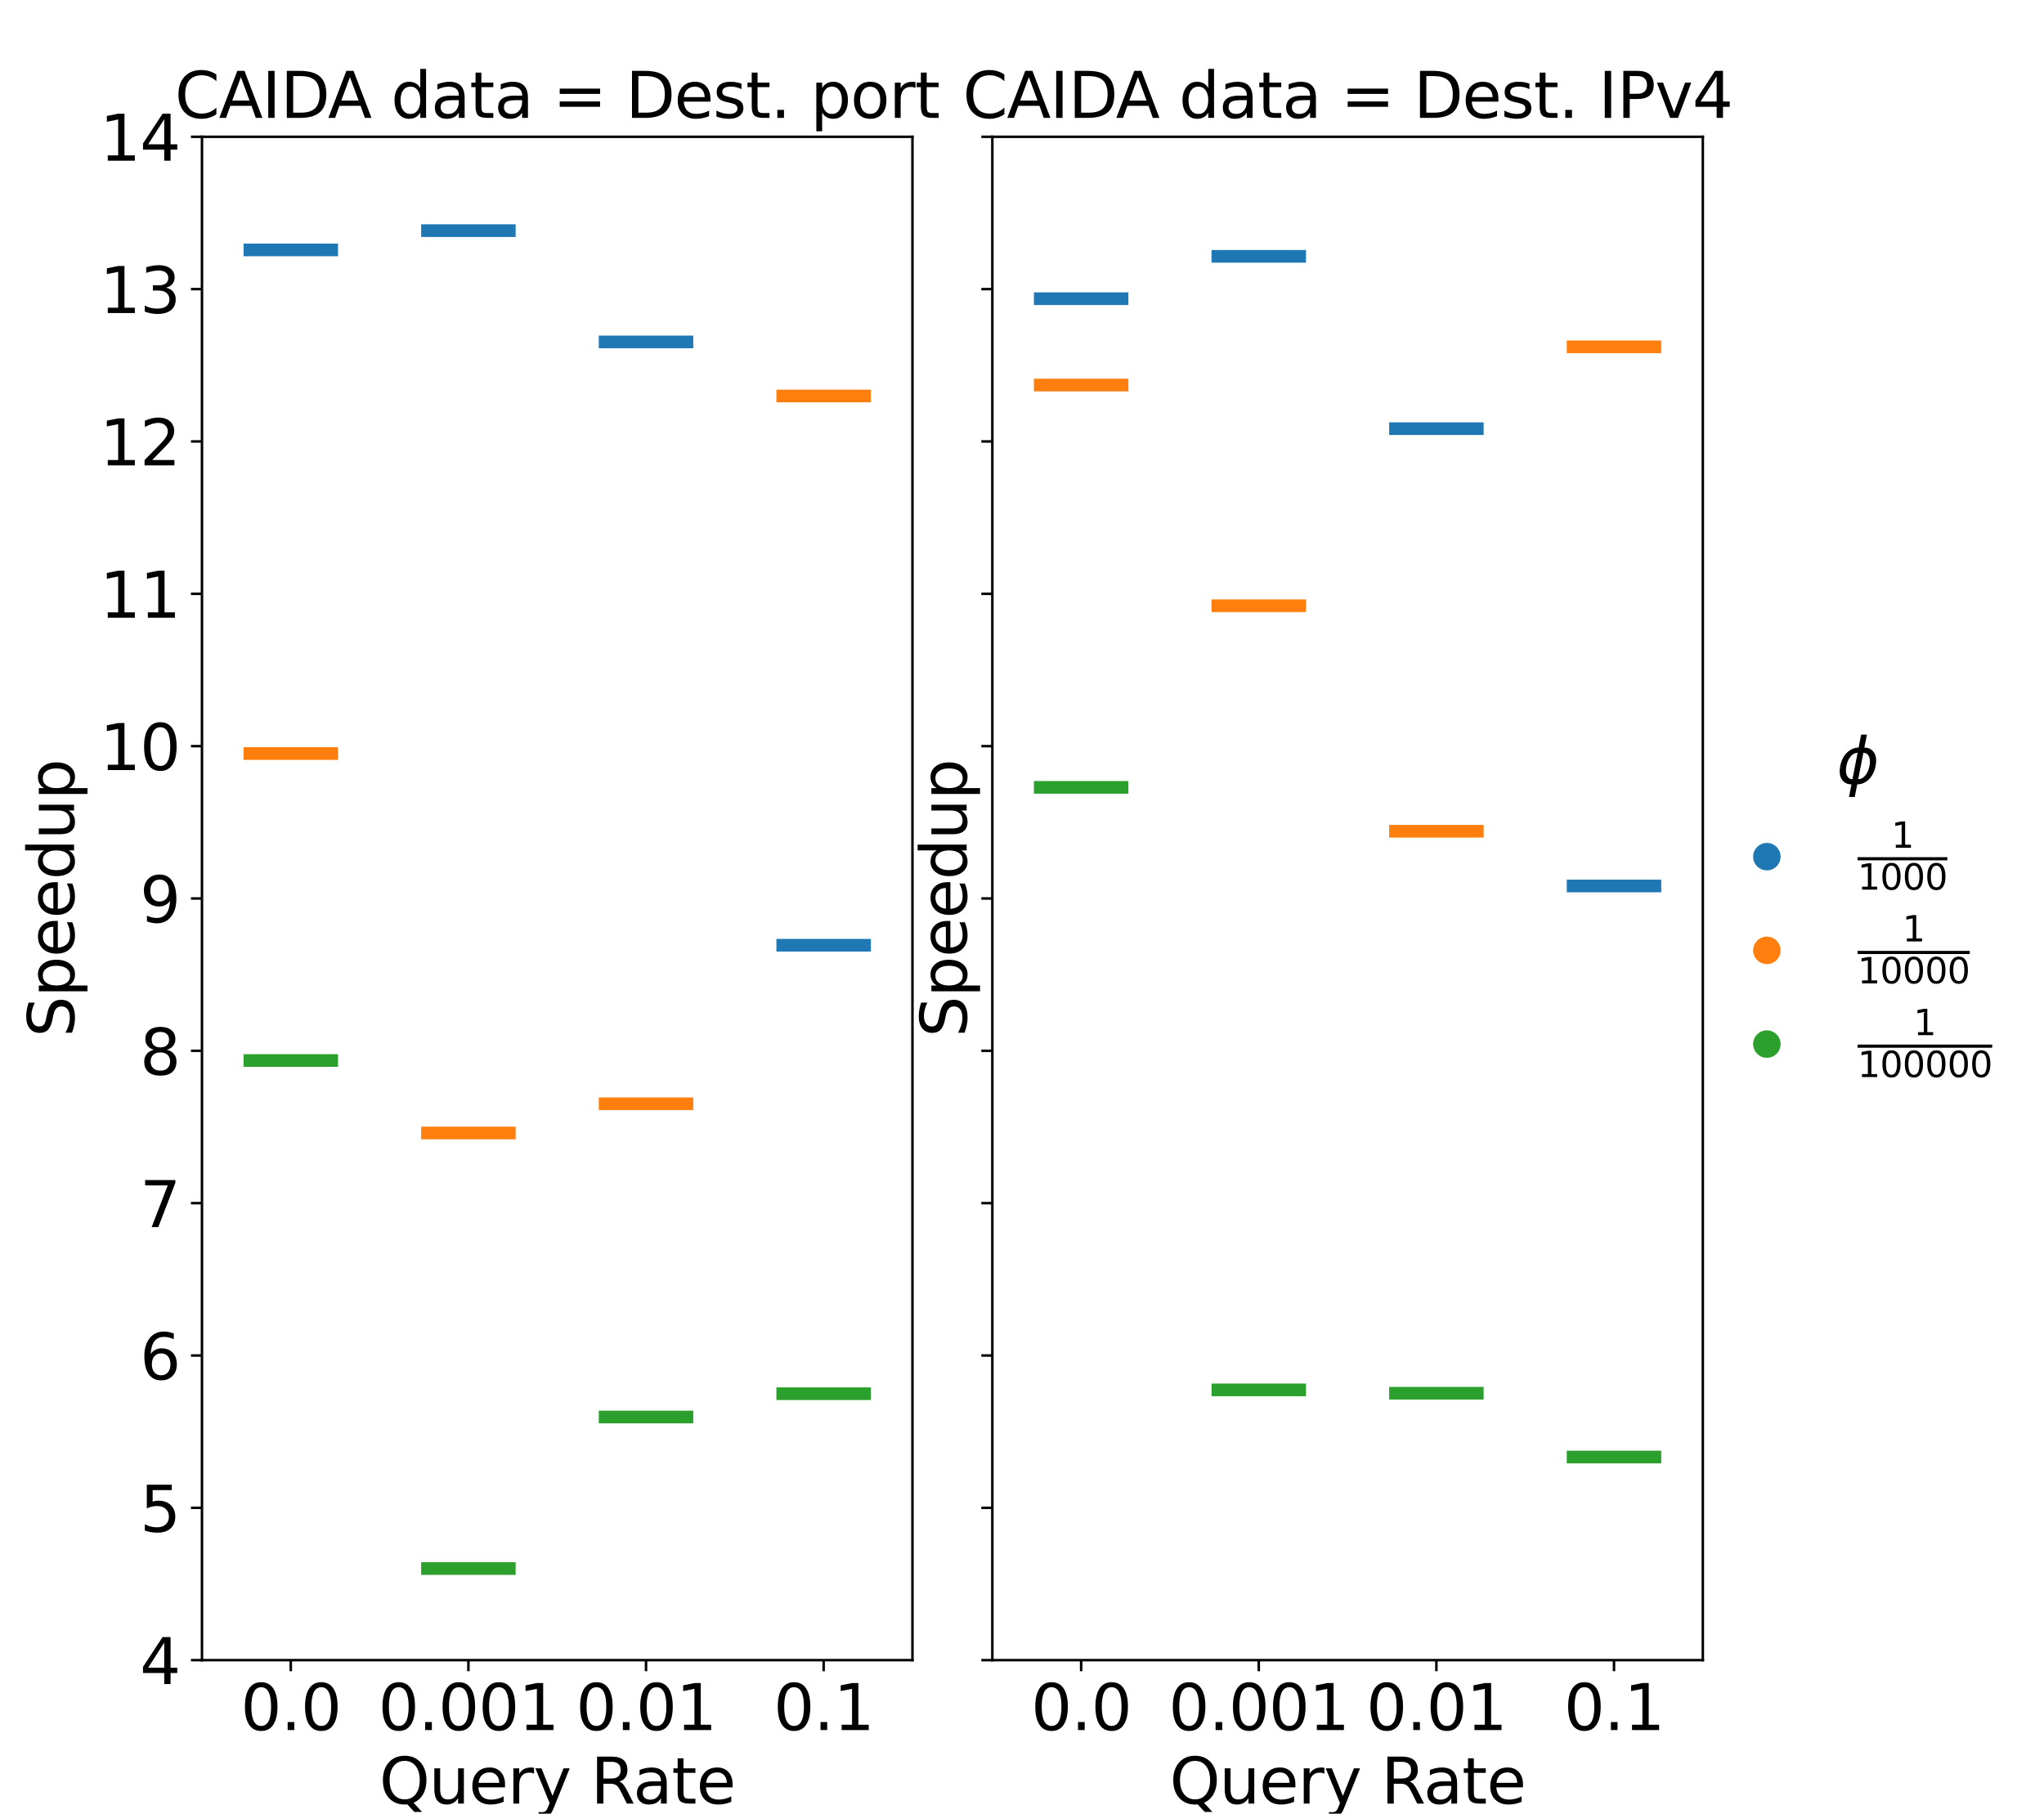 <?xml version="1.0" encoding="utf-8" standalone="no"?>
<!DOCTYPE svg PUBLIC "-//W3C//DTD SVG 1.1//EN"
  "http://www.w3.org/Graphics/SVG/1.1/DTD/svg11.dtd">
<svg height="576pt" version="1.1" viewBox="0 0 649.048 576" width="649.048pt" xmlns="http://www.w3.org/2000/svg" xmlns:xlink="http://www.w3.org/1999/xlink">
 <defs>
  <style type="text/css">*{stroke-linecap:butt;stroke-linejoin:round;}</style>
 </defs>
 <g id="figure_1">
  <g id="patch_1">
   <path d="M 0 576 
L 649.048 576 
L 649.048 0 
L 0 0 
z
" style="fill:#ffffff;"/>
  </g>
  <g id="axes_1">
   <g id="patch_2">
    <path d="M 64.134 527.24 
L 289.737 527.24 
L 289.737 43.44 
L 64.134 43.44 
z
" style="fill:#ffffff;"/>
   </g>
   <g id="PathCollection_1"/>
   <g id="PathCollection_2"/>
   <g id="PathCollection_3"/>
   <g id="matplotlib.axis_1">
    <g id="xtick_1">
     <g id="line2d_1">
      <defs>
       <path d="M 0 0 
L 0 3.5 
" id="mf0cfc878d3" style="stroke:#000000;stroke-width:0.8;"/>
      </defs>
      <g>
       <use style="stroke:#000000;stroke-width:0.8;" x="92.334" xlink:href="#mf0cfc878d3" y="527.24"/>
      </g>
     </g>
     <g id="text_1">
      <!-- 0.0 -->
      <g transform="translate(76.431 549.437)scale(0.2 -0.2)">
       <defs>
        <path d="M 2034 4250 
Q 1547 4250 1301 3770 
Q 1056 3291 1056 2328 
Q 1056 1369 1301 889 
Q 1547 409 2034 409 
Q 2525 409 2770 889 
Q 3016 1369 3016 2328 
Q 3016 3291 2770 3770 
Q 2525 4250 2034 4250 
z
M 2034 4750 
Q 2819 4750 3233 4129 
Q 3647 3509 3647 2328 
Q 3647 1150 3233 529 
Q 2819 -91 2034 -91 
Q 1250 -91 836 529 
Q 422 1150 422 2328 
Q 422 3509 836 4129 
Q 1250 4750 2034 4750 
z
" id="DejaVuSans-30" transform="scale(0.016)"/>
        <path d="M 684 794 
L 1344 794 
L 1344 0 
L 684 0 
L 684 794 
z
" id="DejaVuSans-2e" transform="scale(0.016)"/>
       </defs>
       <use xlink:href="#DejaVuSans-30"/>
       <use x="63.623" xlink:href="#DejaVuSans-2e"/>
       <use x="95.41" xlink:href="#DejaVuSans-30"/>
      </g>
     </g>
    </g>
    <g id="xtick_2">
     <g id="line2d_2">
      <g>
       <use style="stroke:#000000;stroke-width:0.8;" x="148.735" xlink:href="#mf0cfc878d3" y="527.24"/>
      </g>
     </g>
     <g id="text_2">
      <!-- 0.001 -->
      <g transform="translate(120.107 549.437)scale(0.2 -0.2)">
       <defs>
        <path d="M 794 531 
L 1825 531 
L 1825 4091 
L 703 3866 
L 703 4441 
L 1819 4666 
L 2450 4666 
L 2450 531 
L 3481 531 
L 3481 0 
L 794 0 
L 794 531 
z
" id="DejaVuSans-31" transform="scale(0.016)"/>
       </defs>
       <use xlink:href="#DejaVuSans-30"/>
       <use x="63.623" xlink:href="#DejaVuSans-2e"/>
       <use x="95.41" xlink:href="#DejaVuSans-30"/>
       <use x="159.033" xlink:href="#DejaVuSans-30"/>
       <use x="222.656" xlink:href="#DejaVuSans-31"/>
      </g>
     </g>
    </g>
    <g id="xtick_3">
     <g id="line2d_3">
      <g>
       <use style="stroke:#000000;stroke-width:0.8;" x="205.136" xlink:href="#mf0cfc878d3" y="527.24"/>
      </g>
     </g>
     <g id="text_3">
      <!-- 0.01 -->
      <g transform="translate(182.87 549.437)scale(0.2 -0.2)">
       <use xlink:href="#DejaVuSans-30"/>
       <use x="63.623" xlink:href="#DejaVuSans-2e"/>
       <use x="95.41" xlink:href="#DejaVuSans-30"/>
       <use x="159.033" xlink:href="#DejaVuSans-31"/>
      </g>
     </g>
    </g>
    <g id="xtick_4">
     <g id="line2d_4">
      <g>
       <use style="stroke:#000000;stroke-width:0.8;" x="261.537" xlink:href="#mf0cfc878d3" y="527.24"/>
      </g>
     </g>
     <g id="text_4">
      <!-- 0.1 -->
      <g transform="translate(245.634 549.437)scale(0.2 -0.2)">
       <use xlink:href="#DejaVuSans-30"/>
       <use x="63.623" xlink:href="#DejaVuSans-2e"/>
       <use x="95.41" xlink:href="#DejaVuSans-31"/>
      </g>
     </g>
    </g>
    <g id="text_5">
     <!-- Query Rate -->
     <g transform="translate(120.44 572.793)scale(0.2 -0.2)">
      <defs>
       <path d="M 2522 4238 
Q 1834 4238 1429 3725 
Q 1025 3213 1025 2328 
Q 1025 1447 1429 934 
Q 1834 422 2522 422 
Q 3209 422 3611 934 
Q 4013 1447 4013 2328 
Q 4013 3213 3611 3725 
Q 3209 4238 2522 4238 
z
M 3406 84 
L 4238 -825 
L 3475 -825 
L 2784 -78 
Q 2681 -84 2626 -87 
Q 2572 -91 2522 -91 
Q 1538 -91 948 567 
Q 359 1225 359 2328 
Q 359 3434 948 4092 
Q 1538 4750 2522 4750 
Q 3503 4750 4090 4092 
Q 4678 3434 4678 2328 
Q 4678 1516 4351 937 
Q 4025 359 3406 84 
z
" id="DejaVuSans-51" transform="scale(0.016)"/>
       <path d="M 544 1381 
L 544 3500 
L 1119 3500 
L 1119 1403 
Q 1119 906 1312 657 
Q 1506 409 1894 409 
Q 2359 409 2629 706 
Q 2900 1003 2900 1516 
L 2900 3500 
L 3475 3500 
L 3475 0 
L 2900 0 
L 2900 538 
Q 2691 219 2414 64 
Q 2138 -91 1772 -91 
Q 1169 -91 856 284 
Q 544 659 544 1381 
z
M 1991 3584 
L 1991 3584 
z
" id="DejaVuSans-75" transform="scale(0.016)"/>
       <path d="M 3597 1894 
L 3597 1613 
L 953 1613 
Q 991 1019 1311 708 
Q 1631 397 2203 397 
Q 2534 397 2845 478 
Q 3156 559 3463 722 
L 3463 178 
Q 3153 47 2828 -22 
Q 2503 -91 2169 -91 
Q 1331 -91 842 396 
Q 353 884 353 1716 
Q 353 2575 817 3079 
Q 1281 3584 2069 3584 
Q 2775 3584 3186 3129 
Q 3597 2675 3597 1894 
z
M 3022 2063 
Q 3016 2534 2758 2815 
Q 2500 3097 2075 3097 
Q 1594 3097 1305 2825 
Q 1016 2553 972 2059 
L 3022 2063 
z
" id="DejaVuSans-65" transform="scale(0.016)"/>
       <path d="M 2631 2963 
Q 2534 3019 2420 3045 
Q 2306 3072 2169 3072 
Q 1681 3072 1420 2755 
Q 1159 2438 1159 1844 
L 1159 0 
L 581 0 
L 581 3500 
L 1159 3500 
L 1159 2956 
Q 1341 3275 1631 3429 
Q 1922 3584 2338 3584 
Q 2397 3584 2469 3576 
Q 2541 3569 2628 3553 
L 2631 2963 
z
" id="DejaVuSans-72" transform="scale(0.016)"/>
       <path d="M 2059 -325 
Q 1816 -950 1584 -1140 
Q 1353 -1331 966 -1331 
L 506 -1331 
L 506 -850 
L 844 -850 
Q 1081 -850 1212 -737 
Q 1344 -625 1503 -206 
L 1606 56 
L 191 3500 
L 800 3500 
L 1894 763 
L 2988 3500 
L 3597 3500 
L 2059 -325 
z
" id="DejaVuSans-79" transform="scale(0.016)"/>
       <path id="DejaVuSans-20" transform="scale(0.016)"/>
       <path d="M 2841 2188 
Q 3044 2119 3236 1894 
Q 3428 1669 3622 1275 
L 4263 0 
L 3584 0 
L 2988 1197 
Q 2756 1666 2539 1819 
Q 2322 1972 1947 1972 
L 1259 1972 
L 1259 0 
L 628 0 
L 628 4666 
L 2053 4666 
Q 2853 4666 3247 4331 
Q 3641 3997 3641 3322 
Q 3641 2881 3436 2590 
Q 3231 2300 2841 2188 
z
M 1259 4147 
L 1259 2491 
L 2053 2491 
Q 2509 2491 2742 2702 
Q 2975 2913 2975 3322 
Q 2975 3731 2742 3939 
Q 2509 4147 2053 4147 
L 1259 4147 
z
" id="DejaVuSans-52" transform="scale(0.016)"/>
       <path d="M 2194 1759 
Q 1497 1759 1228 1600 
Q 959 1441 959 1056 
Q 959 750 1161 570 
Q 1363 391 1709 391 
Q 2188 391 2477 730 
Q 2766 1069 2766 1631 
L 2766 1759 
L 2194 1759 
z
M 3341 1997 
L 3341 0 
L 2766 0 
L 2766 531 
Q 2569 213 2275 61 
Q 1981 -91 1556 -91 
Q 1019 -91 701 211 
Q 384 513 384 1019 
Q 384 1609 779 1909 
Q 1175 2209 1959 2209 
L 2766 2209 
L 2766 2266 
Q 2766 2663 2505 2880 
Q 2244 3097 1772 3097 
Q 1472 3097 1187 3025 
Q 903 2953 641 2809 
L 641 3341 
Q 956 3463 1253 3523 
Q 1550 3584 1831 3584 
Q 2591 3584 2966 3190 
Q 3341 2797 3341 1997 
z
" id="DejaVuSans-61" transform="scale(0.016)"/>
       <path d="M 1172 4494 
L 1172 3500 
L 2356 3500 
L 2356 3053 
L 1172 3053 
L 1172 1153 
Q 1172 725 1289 603 
Q 1406 481 1766 481 
L 2356 481 
L 2356 0 
L 1766 0 
Q 1100 0 847 248 
Q 594 497 594 1153 
L 594 3053 
L 172 3053 
L 172 3500 
L 594 3500 
L 594 4494 
L 1172 4494 
z
" id="DejaVuSans-74" transform="scale(0.016)"/>
      </defs>
      <use xlink:href="#DejaVuSans-51"/>
      <use x="78.711" xlink:href="#DejaVuSans-75"/>
      <use x="142.09" xlink:href="#DejaVuSans-65"/>
      <use x="203.613" xlink:href="#DejaVuSans-72"/>
      <use x="244.727" xlink:href="#DejaVuSans-79"/>
      <use x="303.906" xlink:href="#DejaVuSans-20"/>
      <use x="335.693" xlink:href="#DejaVuSans-52"/>
      <use x="402.926" xlink:href="#DejaVuSans-61"/>
      <use x="464.205" xlink:href="#DejaVuSans-74"/>
      <use x="503.414" xlink:href="#DejaVuSans-65"/>
     </g>
    </g>
   </g>
   <g id="matplotlib.axis_2">
    <g id="ytick_1">
     <g id="line2d_5">
      <defs>
       <path d="M 0 0 
L -3.5 0 
" id="m66a2fab863" style="stroke:#000000;stroke-width:0.8;"/>
      </defs>
      <g>
       <use style="stroke:#000000;stroke-width:0.8;" x="64.134" xlink:href="#m66a2fab863" y="527.24"/>
      </g>
     </g>
     <g id="text_6">
      <!-- 4 -->
      <g transform="translate(44.409 534.838)scale(0.2 -0.2)">
       <defs>
        <path d="M 2419 4116 
L 825 1625 
L 2419 1625 
L 2419 4116 
z
M 2253 4666 
L 3047 4666 
L 3047 1625 
L 3713 1625 
L 3713 1100 
L 3047 1100 
L 3047 0 
L 2419 0 
L 2419 1100 
L 313 1100 
L 313 1709 
L 2253 4666 
z
" id="DejaVuSans-34" transform="scale(0.016)"/>
       </defs>
       <use xlink:href="#DejaVuSans-34"/>
      </g>
     </g>
    </g>
    <g id="ytick_2">
     <g id="line2d_6">
      <g>
       <use style="stroke:#000000;stroke-width:0.8;" x="64.134" xlink:href="#m66a2fab863" y="478.86"/>
      </g>
     </g>
     <g id="text_7">
      <!-- 5 -->
      <g transform="translate(44.409 486.458)scale(0.2 -0.2)">
       <defs>
        <path d="M 691 4666 
L 3169 4666 
L 3169 4134 
L 1269 4134 
L 1269 2991 
Q 1406 3038 1543 3061 
Q 1681 3084 1819 3084 
Q 2600 3084 3056 2656 
Q 3513 2228 3513 1497 
Q 3513 744 3044 326 
Q 2575 -91 1722 -91 
Q 1428 -91 1123 -41 
Q 819 9 494 109 
L 494 744 
Q 775 591 1075 516 
Q 1375 441 1709 441 
Q 2250 441 2565 725 
Q 2881 1009 2881 1497 
Q 2881 1984 2565 2268 
Q 2250 2553 1709 2553 
Q 1456 2553 1204 2497 
Q 953 2441 691 2322 
L 691 4666 
z
" id="DejaVuSans-35" transform="scale(0.016)"/>
       </defs>
       <use xlink:href="#DejaVuSans-35"/>
      </g>
     </g>
    </g>
    <g id="ytick_3">
     <g id="line2d_7">
      <g>
       <use style="stroke:#000000;stroke-width:0.8;" x="64.134" xlink:href="#m66a2fab863" y="430.48"/>
      </g>
     </g>
     <g id="text_8">
      <!-- 6 -->
      <g transform="translate(44.409 438.078)scale(0.2 -0.2)">
       <defs>
        <path d="M 2113 2584 
Q 1688 2584 1439 2293 
Q 1191 2003 1191 1497 
Q 1191 994 1439 701 
Q 1688 409 2113 409 
Q 2538 409 2786 701 
Q 3034 994 3034 1497 
Q 3034 2003 2786 2293 
Q 2538 2584 2113 2584 
z
M 3366 4563 
L 3366 3988 
Q 3128 4100 2886 4159 
Q 2644 4219 2406 4219 
Q 1781 4219 1451 3797 
Q 1122 3375 1075 2522 
Q 1259 2794 1537 2939 
Q 1816 3084 2150 3084 
Q 2853 3084 3261 2657 
Q 3669 2231 3669 1497 
Q 3669 778 3244 343 
Q 2819 -91 2113 -91 
Q 1303 -91 875 529 
Q 447 1150 447 2328 
Q 447 3434 972 4092 
Q 1497 4750 2381 4750 
Q 2619 4750 2861 4703 
Q 3103 4656 3366 4563 
z
" id="DejaVuSans-36" transform="scale(0.016)"/>
       </defs>
       <use xlink:href="#DejaVuSans-36"/>
      </g>
     </g>
    </g>
    <g id="ytick_4">
     <g id="line2d_8">
      <g>
       <use style="stroke:#000000;stroke-width:0.8;" x="64.134" xlink:href="#m66a2fab863" y="382.1"/>
      </g>
     </g>
     <g id="text_9">
      <!-- 7 -->
      <g transform="translate(44.409 389.698)scale(0.2 -0.2)">
       <defs>
        <path d="M 525 4666 
L 3525 4666 
L 3525 4397 
L 1831 0 
L 1172 0 
L 2766 4134 
L 525 4134 
L 525 4666 
z
" id="DejaVuSans-37" transform="scale(0.016)"/>
       </defs>
       <use xlink:href="#DejaVuSans-37"/>
      </g>
     </g>
    </g>
    <g id="ytick_5">
     <g id="line2d_9">
      <g>
       <use style="stroke:#000000;stroke-width:0.8;" x="64.134" xlink:href="#m66a2fab863" y="333.72"/>
      </g>
     </g>
     <g id="text_10">
      <!-- 8 -->
      <g transform="translate(44.409 341.318)scale(0.2 -0.2)">
       <defs>
        <path d="M 2034 2216 
Q 1584 2216 1326 1975 
Q 1069 1734 1069 1313 
Q 1069 891 1326 650 
Q 1584 409 2034 409 
Q 2484 409 2743 651 
Q 3003 894 3003 1313 
Q 3003 1734 2745 1975 
Q 2488 2216 2034 2216 
z
M 1403 2484 
Q 997 2584 770 2862 
Q 544 3141 544 3541 
Q 544 4100 942 4425 
Q 1341 4750 2034 4750 
Q 2731 4750 3128 4425 
Q 3525 4100 3525 3541 
Q 3525 3141 3298 2862 
Q 3072 2584 2669 2484 
Q 3125 2378 3379 2068 
Q 3634 1759 3634 1313 
Q 3634 634 3220 271 
Q 2806 -91 2034 -91 
Q 1263 -91 848 271 
Q 434 634 434 1313 
Q 434 1759 690 2068 
Q 947 2378 1403 2484 
z
M 1172 3481 
Q 1172 3119 1398 2916 
Q 1625 2713 2034 2713 
Q 2441 2713 2670 2916 
Q 2900 3119 2900 3481 
Q 2900 3844 2670 4047 
Q 2441 4250 2034 4250 
Q 1625 4250 1398 4047 
Q 1172 3844 1172 3481 
z
" id="DejaVuSans-38" transform="scale(0.016)"/>
       </defs>
       <use xlink:href="#DejaVuSans-38"/>
      </g>
     </g>
    </g>
    <g id="ytick_6">
     <g id="line2d_10">
      <g>
       <use style="stroke:#000000;stroke-width:0.8;" x="64.134" xlink:href="#m66a2fab863" y="285.34"/>
      </g>
     </g>
     <g id="text_11">
      <!-- 9 -->
      <g transform="translate(44.409 292.938)scale(0.2 -0.2)">
       <defs>
        <path d="M 703 97 
L 703 672 
Q 941 559 1184 500 
Q 1428 441 1663 441 
Q 2288 441 2617 861 
Q 2947 1281 2994 2138 
Q 2813 1869 2534 1725 
Q 2256 1581 1919 1581 
Q 1219 1581 811 2004 
Q 403 2428 403 3163 
Q 403 3881 828 4315 
Q 1253 4750 1959 4750 
Q 2769 4750 3195 4129 
Q 3622 3509 3622 2328 
Q 3622 1225 3098 567 
Q 2575 -91 1691 -91 
Q 1453 -91 1209 -44 
Q 966 3 703 97 
z
M 1959 2075 
Q 2384 2075 2632 2365 
Q 2881 2656 2881 3163 
Q 2881 3666 2632 3958 
Q 2384 4250 1959 4250 
Q 1534 4250 1286 3958 
Q 1038 3666 1038 3163 
Q 1038 2656 1286 2365 
Q 1534 2075 1959 2075 
z
" id="DejaVuSans-39" transform="scale(0.016)"/>
       </defs>
       <use xlink:href="#DejaVuSans-39"/>
      </g>
     </g>
    </g>
    <g id="ytick_7">
     <g id="line2d_11">
      <g>
       <use style="stroke:#000000;stroke-width:0.8;" x="64.134" xlink:href="#m66a2fab863" y="236.96"/>
      </g>
     </g>
     <g id="text_12">
      <!-- 10 -->
      <g transform="translate(31.684 244.558)scale(0.2 -0.2)">
       <use xlink:href="#DejaVuSans-31"/>
       <use x="63.623" xlink:href="#DejaVuSans-30"/>
      </g>
     </g>
    </g>
    <g id="ytick_8">
     <g id="line2d_12">
      <g>
       <use style="stroke:#000000;stroke-width:0.8;" x="64.134" xlink:href="#m66a2fab863" y="188.58"/>
      </g>
     </g>
     <g id="text_13">
      <!-- 11 -->
      <g transform="translate(31.684 196.178)scale(0.2 -0.2)">
       <use xlink:href="#DejaVuSans-31"/>
       <use x="63.623" xlink:href="#DejaVuSans-31"/>
      </g>
     </g>
    </g>
    <g id="ytick_9">
     <g id="line2d_13">
      <g>
       <use style="stroke:#000000;stroke-width:0.8;" x="64.134" xlink:href="#m66a2fab863" y="140.2"/>
      </g>
     </g>
     <g id="text_14">
      <!-- 12 -->
      <g transform="translate(31.684 147.798)scale(0.2 -0.2)">
       <defs>
        <path d="M 1228 531 
L 3431 531 
L 3431 0 
L 469 0 
L 469 531 
Q 828 903 1448 1529 
Q 2069 2156 2228 2338 
Q 2531 2678 2651 2914 
Q 2772 3150 2772 3378 
Q 2772 3750 2511 3984 
Q 2250 4219 1831 4219 
Q 1534 4219 1204 4116 
Q 875 4013 500 3803 
L 500 4441 
Q 881 4594 1212 4672 
Q 1544 4750 1819 4750 
Q 2544 4750 2975 4387 
Q 3406 4025 3406 3419 
Q 3406 3131 3298 2873 
Q 3191 2616 2906 2266 
Q 2828 2175 2409 1742 
Q 1991 1309 1228 531 
z
" id="DejaVuSans-32" transform="scale(0.016)"/>
       </defs>
       <use xlink:href="#DejaVuSans-31"/>
       <use x="63.623" xlink:href="#DejaVuSans-32"/>
      </g>
     </g>
    </g>
    <g id="ytick_10">
     <g id="line2d_14">
      <g>
       <use style="stroke:#000000;stroke-width:0.8;" x="64.134" xlink:href="#m66a2fab863" y="91.82"/>
      </g>
     </g>
     <g id="text_15">
      <!-- 13 -->
      <g transform="translate(31.684 99.418)scale(0.2 -0.2)">
       <defs>
        <path d="M 2597 2516 
Q 3050 2419 3304 2112 
Q 3559 1806 3559 1356 
Q 3559 666 3084 287 
Q 2609 -91 1734 -91 
Q 1441 -91 1130 -33 
Q 819 25 488 141 
L 488 750 
Q 750 597 1062 519 
Q 1375 441 1716 441 
Q 2309 441 2620 675 
Q 2931 909 2931 1356 
Q 2931 1769 2642 2001 
Q 2353 2234 1838 2234 
L 1294 2234 
L 1294 2753 
L 1863 2753 
Q 2328 2753 2575 2939 
Q 2822 3125 2822 3475 
Q 2822 3834 2567 4026 
Q 2313 4219 1838 4219 
Q 1578 4219 1281 4162 
Q 984 4106 628 3988 
L 628 4550 
Q 988 4650 1302 4700 
Q 1616 4750 1894 4750 
Q 2613 4750 3031 4423 
Q 3450 4097 3450 3541 
Q 3450 3153 3228 2886 
Q 3006 2619 2597 2516 
z
" id="DejaVuSans-33" transform="scale(0.016)"/>
       </defs>
       <use xlink:href="#DejaVuSans-31"/>
       <use x="63.623" xlink:href="#DejaVuSans-33"/>
      </g>
     </g>
    </g>
    <g id="ytick_11">
     <g id="line2d_15">
      <g>
       <use style="stroke:#000000;stroke-width:0.8;" x="64.134" xlink:href="#m66a2fab863" y="43.44"/>
      </g>
     </g>
     <g id="text_16">
      <!-- 14 -->
      <g transform="translate(31.684 51.038)scale(0.2 -0.2)">
       <use xlink:href="#DejaVuSans-31"/>
       <use x="63.623" xlink:href="#DejaVuSans-34"/>
      </g>
     </g>
    </g>
    <g id="text_17">
     <!-- Speedup -->
     <g transform="translate(23.524 329.377)rotate(-90)scale(0.2 -0.2)">
      <defs>
       <path d="M 3425 4513 
L 3425 3897 
Q 3066 4069 2747 4153 
Q 2428 4238 2131 4238 
Q 1616 4238 1336 4038 
Q 1056 3838 1056 3469 
Q 1056 3159 1242 3001 
Q 1428 2844 1947 2747 
L 2328 2669 
Q 3034 2534 3370 2195 
Q 3706 1856 3706 1288 
Q 3706 609 3251 259 
Q 2797 -91 1919 -91 
Q 1588 -91 1214 -16 
Q 841 59 441 206 
L 441 856 
Q 825 641 1194 531 
Q 1563 422 1919 422 
Q 2459 422 2753 634 
Q 3047 847 3047 1241 
Q 3047 1584 2836 1778 
Q 2625 1972 2144 2069 
L 1759 2144 
Q 1053 2284 737 2584 
Q 422 2884 422 3419 
Q 422 4038 858 4394 
Q 1294 4750 2059 4750 
Q 2388 4750 2728 4690 
Q 3069 4631 3425 4513 
z
" id="DejaVuSans-53" transform="scale(0.016)"/>
       <path d="M 1159 525 
L 1159 -1331 
L 581 -1331 
L 581 3500 
L 1159 3500 
L 1159 2969 
Q 1341 3281 1617 3432 
Q 1894 3584 2278 3584 
Q 2916 3584 3314 3078 
Q 3713 2572 3713 1747 
Q 3713 922 3314 415 
Q 2916 -91 2278 -91 
Q 1894 -91 1617 61 
Q 1341 213 1159 525 
z
M 3116 1747 
Q 3116 2381 2855 2742 
Q 2594 3103 2138 3103 
Q 1681 3103 1420 2742 
Q 1159 2381 1159 1747 
Q 1159 1113 1420 752 
Q 1681 391 2138 391 
Q 2594 391 2855 752 
Q 3116 1113 3116 1747 
z
" id="DejaVuSans-70" transform="scale(0.016)"/>
       <path d="M 2906 2969 
L 2906 4863 
L 3481 4863 
L 3481 0 
L 2906 0 
L 2906 525 
Q 2725 213 2448 61 
Q 2172 -91 1784 -91 
Q 1150 -91 751 415 
Q 353 922 353 1747 
Q 353 2572 751 3078 
Q 1150 3584 1784 3584 
Q 2172 3584 2448 3432 
Q 2725 3281 2906 2969 
z
M 947 1747 
Q 947 1113 1208 752 
Q 1469 391 1925 391 
Q 2381 391 2643 752 
Q 2906 1113 2906 1747 
Q 2906 2381 2643 2742 
Q 2381 3103 1925 3103 
Q 1469 3103 1208 2742 
Q 947 2381 947 1747 
z
" id="DejaVuSans-64" transform="scale(0.016)"/>
      </defs>
      <use xlink:href="#DejaVuSans-53"/>
      <use x="63.477" xlink:href="#DejaVuSans-70"/>
      <use x="126.953" xlink:href="#DejaVuSans-65"/>
      <use x="188.477" xlink:href="#DejaVuSans-65"/>
      <use x="250" xlink:href="#DejaVuSans-64"/>
      <use x="313.477" xlink:href="#DejaVuSans-75"/>
      <use x="376.855" xlink:href="#DejaVuSans-70"/>
     </g>
    </g>
   </g>
   <g id="patch_3">
    <path d="M 64.134 527.24 
L 64.134 43.44 
" style="fill:none;stroke:#000000;stroke-linecap:square;stroke-linejoin:miter;stroke-width:0.8;"/>
   </g>
   <g id="patch_4">
    <path d="M 289.737 527.24 
L 289.737 43.44 
" style="fill:none;stroke:#000000;stroke-linecap:square;stroke-linejoin:miter;stroke-width:0.8;"/>
   </g>
   <g id="patch_5">
    <path d="M 64.134 527.24 
L 289.737 527.24 
" style="fill:none;stroke:#000000;stroke-linecap:square;stroke-linejoin:miter;stroke-width:0.8;"/>
   </g>
   <g id="patch_6">
    <path d="M 64.134 43.44 
L 289.737 43.44 
" style="fill:none;stroke:#000000;stroke-linecap:square;stroke-linejoin:miter;stroke-width:0.8;"/>
   </g>
   <g id="PathCollection_4">
    <path clip-path="url(#p183ca35ba1)" d="M 107.334 77.354 
L 107.334 81.376 
L 77.334 81.376 
L 77.334 77.354 
L 107.334 77.354 
z
" style="fill:#1f77b4;"/>
    <path clip-path="url(#p183ca35ba1)" d="M 107.334 237.301 
L 107.334 241.324 
L 77.334 241.324 
L 77.334 237.301 
L 107.334 237.301 
z
" style="fill:#ff7f0e;"/>
    <path clip-path="url(#p183ca35ba1)" d="M 107.334 334.79 
L 107.334 338.813 
L 77.334 338.813 
L 77.334 334.79 
L 107.334 334.79 
z
" style="fill:#2ca02c;"/>
   </g>
   <g id="PathCollection_5">
    <path clip-path="url(#p183ca35ba1)" d="M 163.735 71.238 
L 163.735 75.261 
L 133.735 75.261 
L 133.735 71.238 
L 163.735 71.238 
z
" style="fill:#1f77b4;"/>
    <path clip-path="url(#p183ca35ba1)" d="M 163.735 357.806 
L 163.735 361.829 
L 133.735 361.829 
L 133.735 357.806 
L 163.735 357.806 
z
" style="fill:#ff7f0e;"/>
    <path clip-path="url(#p183ca35ba1)" d="M 163.735 496.131 
L 163.735 500.154 
L 133.735 500.154 
L 133.735 496.131 
L 163.735 496.131 
z
" style="fill:#2ca02c;"/>
   </g>
   <g id="PathCollection_6">
    <path clip-path="url(#p183ca35ba1)" d="M 220.136 106.579 
L 220.136 110.602 
L 190.136 110.602 
L 190.136 106.579 
L 220.136 106.579 
z
" style="fill:#1f77b4;"/>
    <path clip-path="url(#p183ca35ba1)" d="M 220.136 348.533 
L 220.136 352.555 
L 190.136 352.555 
L 190.136 348.533 
L 220.136 348.533 
z
" style="fill:#ff7f0e;"/>
    <path clip-path="url(#p183ca35ba1)" d="M 220.136 448.01 
L 220.136 452.032 
L 190.136 452.032 
L 190.136 448.01 
L 220.136 448.01 
z
" style="fill:#2ca02c;"/>
   </g>
   <g id="PathCollection_7">
    <path clip-path="url(#p183ca35ba1)" d="M 276.537 298.177 
L 276.537 302.2 
L 246.537 302.2 
L 246.537 298.177 
L 276.537 298.177 
z
" style="fill:#1f77b4;"/>
    <path clip-path="url(#p183ca35ba1)" d="M 276.537 123.744 
L 276.537 127.767 
L 246.537 127.767 
L 246.537 123.744 
L 276.537 123.744 
z
" style="fill:#ff7f0e;"/>
    <path clip-path="url(#p183ca35ba1)" d="M 276.537 440.606 
L 276.537 444.628 
L 246.537 444.628 
L 246.537 440.606 
L 276.537 440.606 
z
" style="fill:#2ca02c;"/>
   </g>
   <g id="text_18">
    <!-- CAIDA data = Dest. port -->
    <g transform="translate(55.52 37.44)scale(0.2 -0.2)">
     <defs>
      <path d="M 4122 4306 
L 4122 3641 
Q 3803 3938 3442 4084 
Q 3081 4231 2675 4231 
Q 1875 4231 1450 3742 
Q 1025 3253 1025 2328 
Q 1025 1406 1450 917 
Q 1875 428 2675 428 
Q 3081 428 3442 575 
Q 3803 722 4122 1019 
L 4122 359 
Q 3791 134 3420 21 
Q 3050 -91 2638 -91 
Q 1578 -91 968 557 
Q 359 1206 359 2328 
Q 359 3453 968 4101 
Q 1578 4750 2638 4750 
Q 3056 4750 3426 4639 
Q 3797 4528 4122 4306 
z
" id="DejaVuSans-43" transform="scale(0.016)"/>
      <path d="M 2188 4044 
L 1331 1722 
L 3047 1722 
L 2188 4044 
z
M 1831 4666 
L 2547 4666 
L 4325 0 
L 3669 0 
L 3244 1197 
L 1141 1197 
L 716 0 
L 50 0 
L 1831 4666 
z
" id="DejaVuSans-41" transform="scale(0.016)"/>
      <path d="M 628 4666 
L 1259 4666 
L 1259 0 
L 628 0 
L 628 4666 
z
" id="DejaVuSans-49" transform="scale(0.016)"/>
      <path d="M 1259 4147 
L 1259 519 
L 2022 519 
Q 2988 519 3436 956 
Q 3884 1394 3884 2338 
Q 3884 3275 3436 3711 
Q 2988 4147 2022 4147 
L 1259 4147 
z
M 628 4666 
L 1925 4666 
Q 3281 4666 3915 4102 
Q 4550 3538 4550 2338 
Q 4550 1131 3912 565 
Q 3275 0 1925 0 
L 628 0 
L 628 4666 
z
" id="DejaVuSans-44" transform="scale(0.016)"/>
      <path d="M 678 2906 
L 4684 2906 
L 4684 2381 
L 678 2381 
L 678 2906 
z
M 678 1631 
L 4684 1631 
L 4684 1100 
L 678 1100 
L 678 1631 
z
" id="DejaVuSans-3d" transform="scale(0.016)"/>
      <path d="M 2834 3397 
L 2834 2853 
Q 2591 2978 2328 3040 
Q 2066 3103 1784 3103 
Q 1356 3103 1142 2972 
Q 928 2841 928 2578 
Q 928 2378 1081 2264 
Q 1234 2150 1697 2047 
L 1894 2003 
Q 2506 1872 2764 1633 
Q 3022 1394 3022 966 
Q 3022 478 2636 193 
Q 2250 -91 1575 -91 
Q 1294 -91 989 -36 
Q 684 19 347 128 
L 347 722 
Q 666 556 975 473 
Q 1284 391 1588 391 
Q 1994 391 2212 530 
Q 2431 669 2431 922 
Q 2431 1156 2273 1281 
Q 2116 1406 1581 1522 
L 1381 1569 
Q 847 1681 609 1914 
Q 372 2147 372 2553 
Q 372 3047 722 3315 
Q 1072 3584 1716 3584 
Q 2034 3584 2315 3537 
Q 2597 3491 2834 3397 
z
" id="DejaVuSans-73" transform="scale(0.016)"/>
      <path d="M 1959 3097 
Q 1497 3097 1228 2736 
Q 959 2375 959 1747 
Q 959 1119 1226 758 
Q 1494 397 1959 397 
Q 2419 397 2687 759 
Q 2956 1122 2956 1747 
Q 2956 2369 2687 2733 
Q 2419 3097 1959 3097 
z
M 1959 3584 
Q 2709 3584 3137 3096 
Q 3566 2609 3566 1747 
Q 3566 888 3137 398 
Q 2709 -91 1959 -91 
Q 1206 -91 779 398 
Q 353 888 353 1747 
Q 353 2609 779 3096 
Q 1206 3584 1959 3584 
z
" id="DejaVuSans-6f" transform="scale(0.016)"/>
     </defs>
     <use xlink:href="#DejaVuSans-43"/>
     <use x="69.824" xlink:href="#DejaVuSans-41"/>
     <use x="138.232" xlink:href="#DejaVuSans-49"/>
     <use x="167.725" xlink:href="#DejaVuSans-44"/>
     <use x="242.977" xlink:href="#DejaVuSans-41"/>
     <use x="311.385" xlink:href="#DejaVuSans-20"/>
     <use x="343.172" xlink:href="#DejaVuSans-64"/>
     <use x="406.648" xlink:href="#DejaVuSans-61"/>
     <use x="467.928" xlink:href="#DejaVuSans-74"/>
     <use x="507.137" xlink:href="#DejaVuSans-61"/>
     <use x="568.416" xlink:href="#DejaVuSans-20"/>
     <use x="600.203" xlink:href="#DejaVuSans-3d"/>
     <use x="683.992" xlink:href="#DejaVuSans-20"/>
     <use x="715.779" xlink:href="#DejaVuSans-44"/>
     <use x="792.781" xlink:href="#DejaVuSans-65"/>
     <use x="854.305" xlink:href="#DejaVuSans-73"/>
     <use x="906.404" xlink:href="#DejaVuSans-74"/>
     <use x="945.613" xlink:href="#DejaVuSans-2e"/>
     <use x="977.4" xlink:href="#DejaVuSans-20"/>
     <use x="1009.188" xlink:href="#DejaVuSans-70"/>
     <use x="1072.664" xlink:href="#DejaVuSans-6f"/>
     <use x="1133.846" xlink:href="#DejaVuSans-72"/>
     <use x="1174.959" xlink:href="#DejaVuSans-74"/>
    </g>
   </g>
  </g>
  <g id="axes_2">
   <g id="patch_7">
    <path d="M 315.106 527.24 
L 540.71 527.24 
L 540.71 43.44 
L 315.106 43.44 
z
" style="fill:#ffffff;"/>
   </g>
   <g id="PathCollection_8"/>
   <g id="PathCollection_9"/>
   <g id="PathCollection_10"/>
   <g id="matplotlib.axis_3">
    <g id="xtick_5">
     <g id="line2d_16">
      <g>
       <use style="stroke:#000000;stroke-width:0.8;" x="343.306" xlink:href="#mf0cfc878d3" y="527.24"/>
      </g>
     </g>
     <g id="text_19">
      <!-- 0.0 -->
      <g transform="translate(327.403 549.437)scale(0.2 -0.2)">
       <use xlink:href="#DejaVuSans-30"/>
       <use x="63.623" xlink:href="#DejaVuSans-2e"/>
       <use x="95.41" xlink:href="#DejaVuSans-30"/>
      </g>
     </g>
    </g>
    <g id="xtick_6">
     <g id="line2d_17">
      <g>
       <use style="stroke:#000000;stroke-width:0.8;" x="399.707" xlink:href="#mf0cfc878d3" y="527.24"/>
      </g>
     </g>
     <g id="text_20">
      <!-- 0.001 -->
      <g transform="translate(371.079 549.437)scale(0.2 -0.2)">
       <use xlink:href="#DejaVuSans-30"/>
       <use x="63.623" xlink:href="#DejaVuSans-2e"/>
       <use x="95.41" xlink:href="#DejaVuSans-30"/>
       <use x="159.033" xlink:href="#DejaVuSans-30"/>
       <use x="222.656" xlink:href="#DejaVuSans-31"/>
      </g>
     </g>
    </g>
    <g id="xtick_7">
     <g id="line2d_18">
      <g>
       <use style="stroke:#000000;stroke-width:0.8;" x="456.108" xlink:href="#mf0cfc878d3" y="527.24"/>
      </g>
     </g>
     <g id="text_21">
      <!-- 0.01 -->
      <g transform="translate(433.843 549.437)scale(0.2 -0.2)">
       <use xlink:href="#DejaVuSans-30"/>
       <use x="63.623" xlink:href="#DejaVuSans-2e"/>
       <use x="95.41" xlink:href="#DejaVuSans-30"/>
       <use x="159.033" xlink:href="#DejaVuSans-31"/>
      </g>
     </g>
    </g>
    <g id="xtick_8">
     <g id="line2d_19">
      <g>
       <use style="stroke:#000000;stroke-width:0.8;" x="512.509" xlink:href="#mf0cfc878d3" y="527.24"/>
      </g>
     </g>
     <g id="text_22">
      <!-- 0.1 -->
      <g transform="translate(496.606 549.437)scale(0.2 -0.2)">
       <use xlink:href="#DejaVuSans-30"/>
       <use x="63.623" xlink:href="#DejaVuSans-2e"/>
       <use x="95.41" xlink:href="#DejaVuSans-31"/>
      </g>
     </g>
    </g>
    <g id="text_23">
     <!-- Query Rate -->
     <g transform="translate(371.412 572.793)scale(0.2 -0.2)">
      <use xlink:href="#DejaVuSans-51"/>
      <use x="78.711" xlink:href="#DejaVuSans-75"/>
      <use x="142.09" xlink:href="#DejaVuSans-65"/>
      <use x="203.613" xlink:href="#DejaVuSans-72"/>
      <use x="244.727" xlink:href="#DejaVuSans-79"/>
      <use x="303.906" xlink:href="#DejaVuSans-20"/>
      <use x="335.693" xlink:href="#DejaVuSans-52"/>
      <use x="402.926" xlink:href="#DejaVuSans-61"/>
      <use x="464.205" xlink:href="#DejaVuSans-74"/>
      <use x="503.414" xlink:href="#DejaVuSans-65"/>
     </g>
    </g>
   </g>
   <g id="matplotlib.axis_4">
    <g id="ytick_12">
     <g id="line2d_20">
      <g>
       <use style="stroke:#000000;stroke-width:0.8;" x="315.106" xlink:href="#m66a2fab863" y="527.24"/>
      </g>
     </g>
    </g>
    <g id="ytick_13">
     <g id="line2d_21">
      <g>
       <use style="stroke:#000000;stroke-width:0.8;" x="315.106" xlink:href="#m66a2fab863" y="478.86"/>
      </g>
     </g>
    </g>
    <g id="ytick_14">
     <g id="line2d_22">
      <g>
       <use style="stroke:#000000;stroke-width:0.8;" x="315.106" xlink:href="#m66a2fab863" y="430.48"/>
      </g>
     </g>
    </g>
    <g id="ytick_15">
     <g id="line2d_23">
      <g>
       <use style="stroke:#000000;stroke-width:0.8;" x="315.106" xlink:href="#m66a2fab863" y="382.1"/>
      </g>
     </g>
    </g>
    <g id="ytick_16">
     <g id="line2d_24">
      <g>
       <use style="stroke:#000000;stroke-width:0.8;" x="315.106" xlink:href="#m66a2fab863" y="333.72"/>
      </g>
     </g>
    </g>
    <g id="ytick_17">
     <g id="line2d_25">
      <g>
       <use style="stroke:#000000;stroke-width:0.8;" x="315.106" xlink:href="#m66a2fab863" y="285.34"/>
      </g>
     </g>
    </g>
    <g id="ytick_18">
     <g id="line2d_26">
      <g>
       <use style="stroke:#000000;stroke-width:0.8;" x="315.106" xlink:href="#m66a2fab863" y="236.96"/>
      </g>
     </g>
    </g>
    <g id="ytick_19">
     <g id="line2d_27">
      <g>
       <use style="stroke:#000000;stroke-width:0.8;" x="315.106" xlink:href="#m66a2fab863" y="188.58"/>
      </g>
     </g>
    </g>
    <g id="ytick_20">
     <g id="line2d_28">
      <g>
       <use style="stroke:#000000;stroke-width:0.8;" x="315.106" xlink:href="#m66a2fab863" y="140.2"/>
      </g>
     </g>
    </g>
    <g id="ytick_21">
     <g id="line2d_29">
      <g>
       <use style="stroke:#000000;stroke-width:0.8;" x="315.106" xlink:href="#m66a2fab863" y="91.82"/>
      </g>
     </g>
    </g>
    <g id="ytick_22">
     <g id="line2d_30">
      <g>
       <use style="stroke:#000000;stroke-width:0.8;" x="315.106" xlink:href="#m66a2fab863" y="43.44"/>
      </g>
     </g>
    </g>
    <g id="text_24">
     <!-- Speedup -->
     <g transform="translate(306.947 329.377)rotate(-90)scale(0.2 -0.2)">
      <use xlink:href="#DejaVuSans-53"/>
      <use x="63.477" xlink:href="#DejaVuSans-70"/>
      <use x="126.953" xlink:href="#DejaVuSans-65"/>
      <use x="188.477" xlink:href="#DejaVuSans-65"/>
      <use x="250" xlink:href="#DejaVuSans-64"/>
      <use x="313.477" xlink:href="#DejaVuSans-75"/>
      <use x="376.855" xlink:href="#DejaVuSans-70"/>
     </g>
    </g>
   </g>
   <g id="patch_8">
    <path d="M 315.106 527.24 
L 315.106 43.44 
" style="fill:none;stroke:#000000;stroke-linecap:square;stroke-linejoin:miter;stroke-width:0.8;"/>
   </g>
   <g id="patch_9">
    <path d="M 540.71 527.24 
L 540.71 43.44 
" style="fill:none;stroke:#000000;stroke-linecap:square;stroke-linejoin:miter;stroke-width:0.8;"/>
   </g>
   <g id="patch_10">
    <path d="M 315.106 527.24 
L 540.71 527.24 
" style="fill:none;stroke:#000000;stroke-linecap:square;stroke-linejoin:miter;stroke-width:0.8;"/>
   </g>
   <g id="patch_11">
    <path d="M 315.106 43.44 
L 540.71 43.44 
" style="fill:none;stroke:#000000;stroke-linecap:square;stroke-linejoin:miter;stroke-width:0.8;"/>
   </g>
   <g id="PathCollection_11">
    <path clip-path="url(#p3dcc805d9a)" d="M 358.306 92.85 
L 358.306 96.873 
L 328.306 96.873 
L 328.306 92.85 
L 358.306 92.85 
z
" style="fill:#1f77b4;"/>
    <path clip-path="url(#p3dcc805d9a)" d="M 358.306 120.275 
L 358.306 124.298 
L 328.306 124.298 
L 328.306 120.275 
L 358.306 120.275 
z
" style="fill:#ff7f0e;"/>
    <path clip-path="url(#p3dcc805d9a)" d="M 358.306 248.047 
L 358.306 252.07 
L 328.306 252.07 
L 328.306 248.047 
L 358.306 248.047 
z
" style="fill:#2ca02c;"/>
   </g>
   <g id="PathCollection_12">
    <path clip-path="url(#p3dcc805d9a)" d="M 414.707 79.401 
L 414.707 83.424 
L 384.707 83.424 
L 384.707 79.401 
L 414.707 79.401 
z
" style="fill:#1f77b4;"/>
    <path clip-path="url(#p3dcc805d9a)" d="M 414.707 190.368 
L 414.707 194.391 
L 384.707 194.391 
L 384.707 190.368 
L 414.707 190.368 
z
" style="fill:#ff7f0e;"/>
    <path clip-path="url(#p3dcc805d9a)" d="M 414.707 439.391 
L 414.707 443.414 
L 384.707 443.414 
L 384.707 439.391 
L 414.707 439.391 
z
" style="fill:#2ca02c;"/>
   </g>
   <g id="PathCollection_13">
    <path clip-path="url(#p3dcc805d9a)" d="M 471.108 134.13 
L 471.108 138.153 
L 441.108 138.153 
L 441.108 134.13 
L 471.108 134.13 
z
" style="fill:#1f77b4;"/>
    <path clip-path="url(#p3dcc805d9a)" d="M 471.108 261.979 
L 471.108 266.001 
L 441.108 266.001 
L 441.108 261.979 
L 471.108 261.979 
z
" style="fill:#ff7f0e;"/>
    <path clip-path="url(#p3dcc805d9a)" d="M 471.108 440.457 
L 471.108 444.48 
L 441.108 444.48 
L 441.108 440.457 
L 471.108 440.457 
z
" style="fill:#2ca02c;"/>
   </g>
   <g id="PathCollection_14">
    <path clip-path="url(#p3dcc805d9a)" d="M 527.509 279.359 
L 527.509 283.382 
L 497.509 283.382 
L 497.509 279.359 
L 527.509 279.359 
z
" style="fill:#1f77b4;"/>
    <path clip-path="url(#p3dcc805d9a)" d="M 527.509 108.142 
L 527.509 112.165 
L 497.509 112.165 
L 497.509 108.142 
L 527.509 108.142 
z
" style="fill:#ff7f0e;"/>
    <path clip-path="url(#p3dcc805d9a)" d="M 527.509 460.722 
L 527.509 464.744 
L 497.509 464.744 
L 497.509 460.722 
L 527.509 460.722 
z
" style="fill:#2ca02c;"/>
   </g>
   <g id="text_25">
    <!-- CAIDA data = Dest. IPv4 -->
    <g transform="translate(305.73 37.44)scale(0.2 -0.2)">
     <defs>
      <path d="M 1259 4147 
L 1259 2394 
L 2053 2394 
Q 2494 2394 2734 2622 
Q 2975 2850 2975 3272 
Q 2975 3691 2734 3919 
Q 2494 4147 2053 4147 
L 1259 4147 
z
M 628 4666 
L 2053 4666 
Q 2838 4666 3239 4311 
Q 3641 3956 3641 3272 
Q 3641 2581 3239 2228 
Q 2838 1875 2053 1875 
L 1259 1875 
L 1259 0 
L 628 0 
L 628 4666 
z
" id="DejaVuSans-50" transform="scale(0.016)"/>
      <path d="M 191 3500 
L 800 3500 
L 1894 563 
L 2988 3500 
L 3597 3500 
L 2284 0 
L 1503 0 
L 191 3500 
z
" id="DejaVuSans-76" transform="scale(0.016)"/>
     </defs>
     <use xlink:href="#DejaVuSans-43"/>
     <use x="69.824" xlink:href="#DejaVuSans-41"/>
     <use x="138.232" xlink:href="#DejaVuSans-49"/>
     <use x="167.725" xlink:href="#DejaVuSans-44"/>
     <use x="242.977" xlink:href="#DejaVuSans-41"/>
     <use x="311.385" xlink:href="#DejaVuSans-20"/>
     <use x="343.172" xlink:href="#DejaVuSans-64"/>
     <use x="406.648" xlink:href="#DejaVuSans-61"/>
     <use x="467.928" xlink:href="#DejaVuSans-74"/>
     <use x="507.137" xlink:href="#DejaVuSans-61"/>
     <use x="568.416" xlink:href="#DejaVuSans-20"/>
     <use x="600.203" xlink:href="#DejaVuSans-3d"/>
     <use x="683.992" xlink:href="#DejaVuSans-20"/>
     <use x="715.779" xlink:href="#DejaVuSans-44"/>
     <use x="792.781" xlink:href="#DejaVuSans-65"/>
     <use x="854.305" xlink:href="#DejaVuSans-73"/>
     <use x="906.404" xlink:href="#DejaVuSans-74"/>
     <use x="945.613" xlink:href="#DejaVuSans-2e"/>
     <use x="977.4" xlink:href="#DejaVuSans-20"/>
     <use x="1009.188" xlink:href="#DejaVuSans-49"/>
     <use x="1038.68" xlink:href="#DejaVuSans-50"/>
     <use x="1098.982" xlink:href="#DejaVuSans-76"/>
     <use x="1158.162" xlink:href="#DejaVuSans-34"/>
    </g>
   </g>
  </g>
  <g id="legend_1">
   <g id="text_26">
    <!-- $\phi$ -->
    <g transform="translate(583.248 248.86)scale(0.2 -0.2)">
     <defs>
      <path d="M 2991 4863 
L 2738 3572 
Q 3363 3572 3684 3094 
Q 4016 2606 3850 1747 
Q 3681 888 3159 400 
Q 2653 -78 2028 -78 
L 1784 -1331 
L 1213 -1331 
L 1456 -78 
Q 834 -78 509 400 
Q 178 888 347 1747 
Q 513 2606 1034 3094 
Q 1544 3572 2166 3572 
L 2419 4863 
L 2991 4863 
z
M 2128 434 
Q 2481 434 2784 756 
Q 3116 1116 3244 1747 
Q 3369 2372 3169 2738 
Q 2991 3059 2638 3059 
L 2128 434 
z
M 1556 434 
L 2066 3059 
Q 1716 3059 1413 2738 
Q 1072 2372 953 1747 
Q 834 1116 1028 756 
Q 1203 434 1556 434 
z
" id="DejaVuSans-Oblique-3d5" transform="scale(0.016)"/>
     </defs>
     <use transform="translate(0 0.016)" xlink:href="#DejaVuSans-Oblique-3d5"/>
    </g>
   </g>
   <g id="PathCollection_15">
    <defs>
     <path d="M 0 3.873 
C 1.027 3.873 2.012 3.465 2.739 2.739 
C 3.465 2.012 3.873 1.027 3.873 0 
C 3.873 -1.027 3.465 -2.012 2.739 -2.739 
C 2.012 -3.465 1.027 -3.873 0 -3.873 
C -1.027 -3.873 -2.012 -3.465 -2.739 -2.739 
C -3.465 -2.012 -3.873 -1.027 -3.873 0 
C -3.873 1.027 -3.465 2.012 -2.739 2.739 
C -2.012 3.465 -1.027 3.873 0 3.873 
z
" id="m2d7df5fc69" style="stroke:#1f77b4;"/>
    </defs>
    <g>
     <use style="fill:#1f77b4;stroke:#1f77b4;" x="561.048" xlink:href="#m2d7df5fc69" y="272.06"/>
    </g>
   </g>
   <g id="text_27">
    <!-- $\frac{1}{1000}$ -->
    <g transform="translate(589.848 276.26)scale(0.16 -0.16)">
     <use transform="translate(67 43.966)scale(0.7)" xlink:href="#DejaVuSans-31"/>
     <use transform="translate(0 -39.237)scale(0.7)" xlink:href="#DejaVuSans-31"/>
     <use transform="translate(44.536 -39.237)scale(0.7)" xlink:href="#DejaVuSans-30"/>
     <use transform="translate(89.072 -39.237)scale(0.7)" xlink:href="#DejaVuSans-30"/>
     <use transform="translate(133.608 -39.237)scale(0.7)" xlink:href="#DejaVuSans-30"/>
     <path d="M 0 18.966 
L 0 25.216 
L 178.145 25.216 
L 178.145 18.966 
L 0 18.966 
z
"/>
    </g>
   </g>
   <g id="PathCollection_16">
    <defs>
     <path d="M 0 3.873 
C 1.027 3.873 2.012 3.465 2.739 2.739 
C 3.465 2.012 3.873 1.027 3.873 0 
C 3.873 -1.027 3.465 -2.012 2.739 -2.739 
C 2.012 -3.465 1.027 -3.873 0 -3.873 
C -1.027 -3.873 -2.012 -3.465 -2.739 -2.739 
C -3.465 -2.012 -3.873 -1.027 -3.873 0 
C -3.873 1.027 -3.465 2.012 -2.739 2.739 
C -2.012 3.465 -1.027 3.873 0 3.873 
z
" id="m83e8c9f149" style="stroke:#ff7f0e;"/>
    </defs>
    <g>
     <use style="fill:#ff7f0e;stroke:#ff7f0e;" x="561.048" xlink:href="#m83e8c9f149" y="301.82"/>
    </g>
   </g>
   <g id="text_28">
    <!-- $\frac{1}{10000}$ -->
    <g transform="translate(589.848 306.02)scale(0.16 -0.16)">
     <use transform="translate(89 43.966)scale(0.7)" xlink:href="#DejaVuSans-31"/>
     <use transform="translate(0 -39.237)scale(0.7)" xlink:href="#DejaVuSans-31"/>
     <use transform="translate(44.536 -39.237)scale(0.7)" xlink:href="#DejaVuSans-30"/>
     <use transform="translate(89.072 -39.237)scale(0.7)" xlink:href="#DejaVuSans-30"/>
     <use transform="translate(133.608 -39.237)scale(0.7)" xlink:href="#DejaVuSans-30"/>
     <use transform="translate(178.145 -39.237)scale(0.7)" xlink:href="#DejaVuSans-30"/>
     <path d="M 0 18.966 
L 0 25.216 
L 222.681 25.216 
L 222.681 18.966 
L 0 18.966 
z
"/>
    </g>
   </g>
   <g id="PathCollection_17">
    <defs>
     <path d="M 0 3.873 
C 1.027 3.873 2.012 3.465 2.739 2.739 
C 3.465 2.012 3.873 1.027 3.873 0 
C 3.873 -1.027 3.465 -2.012 2.739 -2.739 
C 2.012 -3.465 1.027 -3.873 0 -3.873 
C -1.027 -3.873 -2.012 -3.465 -2.739 -2.739 
C -3.465 -2.012 -3.873 -1.027 -3.873 0 
C -3.873 1.027 -3.465 2.012 -2.739 2.739 
C -2.012 3.465 -1.027 3.873 0 3.873 
z
" id="m7607eb7ba5" style="stroke:#2ca02c;"/>
    </defs>
    <g>
     <use style="fill:#2ca02c;stroke:#2ca02c;" x="561.048" xlink:href="#m7607eb7ba5" y="331.58"/>
    </g>
   </g>
   <g id="text_29">
    <!-- $\frac{1}{100000}$ -->
    <g transform="translate(589.848 335.78)scale(0.16 -0.16)">
     <use transform="translate(111 43.966)scale(0.7)" xlink:href="#DejaVuSans-31"/>
     <use transform="translate(0 -39.237)scale(0.7)" xlink:href="#DejaVuSans-31"/>
     <use transform="translate(44.536 -39.237)scale(0.7)" xlink:href="#DejaVuSans-30"/>
     <use transform="translate(89.072 -39.237)scale(0.7)" xlink:href="#DejaVuSans-30"/>
     <use transform="translate(133.608 -39.237)scale(0.7)" xlink:href="#DejaVuSans-30"/>
     <use transform="translate(178.145 -39.237)scale(0.7)" xlink:href="#DejaVuSans-30"/>
     <use transform="translate(222.681 -39.237)scale(0.7)" xlink:href="#DejaVuSans-30"/>
     <path d="M 0 18.966 
L 0 25.216 
L 267.217 25.216 
L 267.217 18.966 
L 0 18.966 
z
"/>
    </g>
   </g>
  </g>
 </g>
 <defs>
  <clipPath id="p183ca35ba1">
   <rect height="483.8" width="225.604" x="64.134" y="43.44"/>
  </clipPath>
  <clipPath id="p3dcc805d9a">
   <rect height="483.8" width="225.604" x="315.106" y="43.44"/>
  </clipPath>
 </defs>
</svg>
